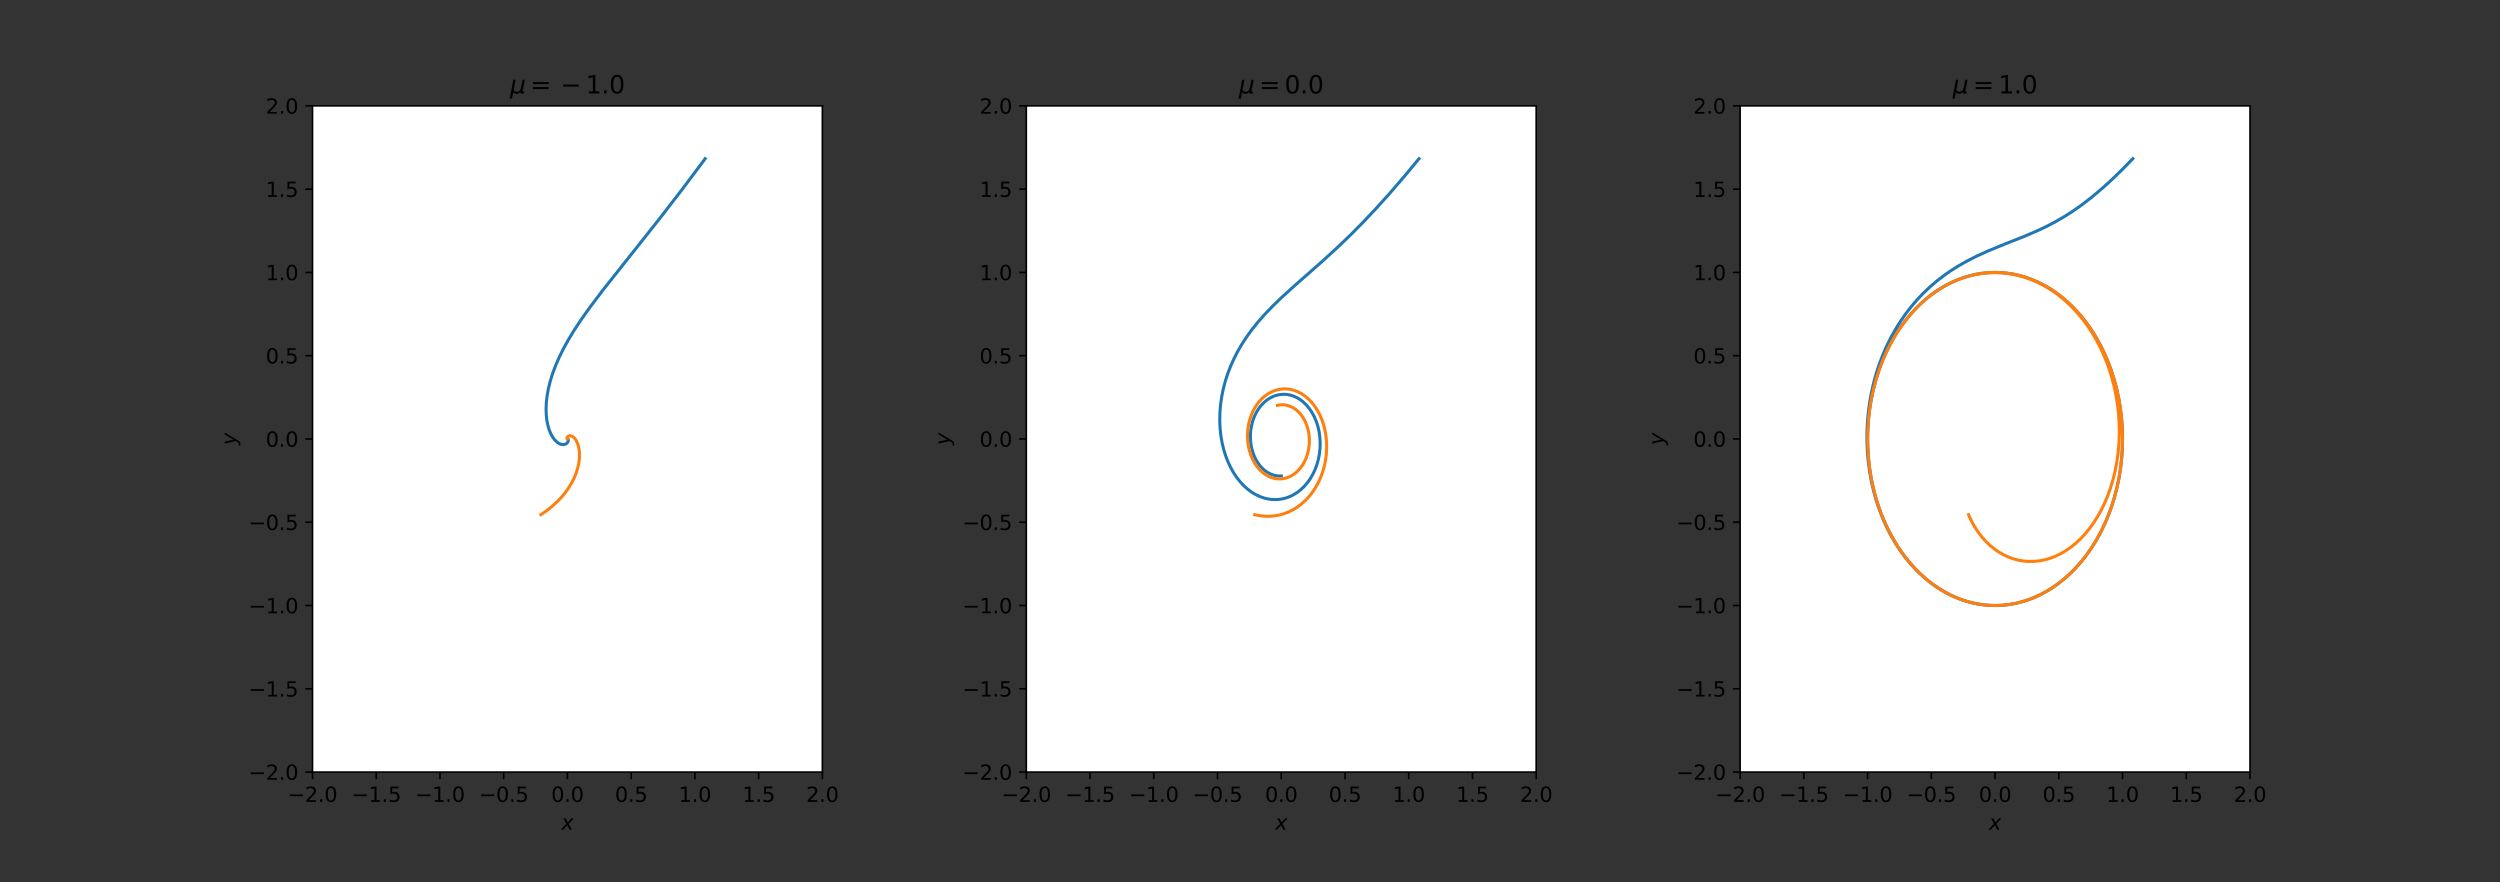 <?xml version="1.0" encoding="utf-8" standalone="no"?>
<!DOCTYPE svg PUBLIC "-//W3C//DTD SVG 1.1//EN"
  "http://www.w3.org/Graphics/SVG/1.1/DTD/svg11.dtd">
<svg height="432pt" version="1.1" viewBox="0 0 1224 432" width="1224pt" xmlns="http://www.w3.org/2000/svg" xmlns:xlink="http://www.w3.org/1999/xlink">
 <rect x="0" y="0" width="1224" height="432" fill="#333333" stroke="none"/>
 <defs>
  <style type="text/css">*{stroke-linecap:butt;stroke-linejoin:round;}</style>
 </defs>
 <g id="figure_1">
  <g id="patch_1">
   <path d="M 0 432 
L 1224 432 
L 1224 0 
L 0 0 
z
" style="fill:none;"/>
  </g>
  <g id="axes_1">
   <g id="patch_2">
    <path d="M 153 378 
L 402.632 378 
L 402.632 51.84 
L 153 51.84 
z
" style="fill:#ffffff;"/>
   </g>
   <g id="matplotlib.axis_1">
    <g id="xtick_1">
     <g id="line2d_1">
      <defs>
       <path d="M 0 0 
L 0 3.5 
" id="mab3d653581" style="stroke:#000000;stroke-width:0.8;"/>
      </defs>
      <g>
       <use style="stroke:#000000;stroke-width:0.8;" x="153" xlink:href="#mab3d653581" y="378"/>
      </g>
     </g>
     <g id="text_1">
      <!-- −2.0 -->
      <g transform="translate(140.859 392.598)scale(0.1 -0.1)">
       <defs>
        <path d="M 678 2272 
L 4684 2272 
L 4684 1741 
L 678 1741 
L 678 2272 
z
" id="DejaVuSans-2212" transform="scale(0.016)"/>
        <path d="M 1228 531 
L 3431 531 
L 3431 0 
L 469 0 
L 469 531 
Q 828 903 1448 1529 
Q 2069 2156 2228 2338 
Q 2531 2678 2651 2914 
Q 2772 3150 2772 3378 
Q 2772 3750 2511 3984 
Q 2250 4219 1831 4219 
Q 1534 4219 1204 4116 
Q 875 4013 500 3803 
L 500 4441 
Q 881 4594 1212 4672 
Q 1544 4750 1819 4750 
Q 2544 4750 2975 4387 
Q 3406 4025 3406 3419 
Q 3406 3131 3298 2873 
Q 3191 2616 2906 2266 
Q 2828 2175 2409 1742 
Q 1991 1309 1228 531 
z
" id="DejaVuSans-32" transform="scale(0.016)"/>
        <path d="M 684 794 
L 1344 794 
L 1344 0 
L 684 0 
L 684 794 
z
" id="DejaVuSans-2e" transform="scale(0.016)"/>
        <path d="M 2034 4250 
Q 1547 4250 1301 3770 
Q 1056 3291 1056 2328 
Q 1056 1369 1301 889 
Q 1547 409 2034 409 
Q 2525 409 2770 889 
Q 3016 1369 3016 2328 
Q 3016 3291 2770 3770 
Q 2525 4250 2034 4250 
z
M 2034 4750 
Q 2819 4750 3233 4129 
Q 3647 3509 3647 2328 
Q 3647 1150 3233 529 
Q 2819 -91 2034 -91 
Q 1250 -91 836 529 
Q 422 1150 422 2328 
Q 422 3509 836 4129 
Q 1250 4750 2034 4750 
z
" id="DejaVuSans-30" transform="scale(0.016)"/>
       </defs>
       <use xlink:href="#DejaVuSans-2212"/>
       <use x="83.789" xlink:href="#DejaVuSans-32"/>
       <use x="147.412" xlink:href="#DejaVuSans-2e"/>
       <use x="179.199" xlink:href="#DejaVuSans-30"/>
      </g>
     </g>
    </g>
    <g id="xtick_2">
     <g id="line2d_2">
      <g>
       <use style="stroke:#000000;stroke-width:0.8;" x="184.204" xlink:href="#mab3d653581" y="378"/>
      </g>
     </g>
     <g id="text_2">
      <!-- −1.5 -->
      <g transform="translate(172.063 392.598)scale(0.1 -0.1)">
       <defs>
        <path d="M 794 531 
L 1825 531 
L 1825 4091 
L 703 3866 
L 703 4441 
L 1819 4666 
L 2450 4666 
L 2450 531 
L 3481 531 
L 3481 0 
L 794 0 
L 794 531 
z
" id="DejaVuSans-31" transform="scale(0.016)"/>
        <path d="M 691 4666 
L 3169 4666 
L 3169 4134 
L 1269 4134 
L 1269 2991 
Q 1406 3038 1543 3061 
Q 1681 3084 1819 3084 
Q 2600 3084 3056 2656 
Q 3513 2228 3513 1497 
Q 3513 744 3044 326 
Q 2575 -91 1722 -91 
Q 1428 -91 1123 -41 
Q 819 9 494 109 
L 494 744 
Q 775 591 1075 516 
Q 1375 441 1709 441 
Q 2250 441 2565 725 
Q 2881 1009 2881 1497 
Q 2881 1984 2565 2268 
Q 2250 2553 1709 2553 
Q 1456 2553 1204 2497 
Q 953 2441 691 2322 
L 691 4666 
z
" id="DejaVuSans-35" transform="scale(0.016)"/>
       </defs>
       <use xlink:href="#DejaVuSans-2212"/>
       <use x="83.789" xlink:href="#DejaVuSans-31"/>
       <use x="147.412" xlink:href="#DejaVuSans-2e"/>
       <use x="179.199" xlink:href="#DejaVuSans-35"/>
      </g>
     </g>
    </g>
    <g id="xtick_3">
     <g id="line2d_3">
      <g>
       <use style="stroke:#000000;stroke-width:0.8;" x="215.408" xlink:href="#mab3d653581" y="378"/>
      </g>
     </g>
     <g id="text_3">
      <!-- −1.0 -->
      <g transform="translate(203.266 392.598)scale(0.1 -0.1)">
       <use xlink:href="#DejaVuSans-2212"/>
       <use x="83.789" xlink:href="#DejaVuSans-31"/>
       <use x="147.412" xlink:href="#DejaVuSans-2e"/>
       <use x="179.199" xlink:href="#DejaVuSans-30"/>
      </g>
     </g>
    </g>
    <g id="xtick_4">
     <g id="line2d_4">
      <g>
       <use style="stroke:#000000;stroke-width:0.8;" x="246.612" xlink:href="#mab3d653581" y="378"/>
      </g>
     </g>
     <g id="text_4">
      <!-- −0.5 -->
      <g transform="translate(234.47 392.598)scale(0.1 -0.1)">
       <use xlink:href="#DejaVuSans-2212"/>
       <use x="83.789" xlink:href="#DejaVuSans-30"/>
       <use x="147.412" xlink:href="#DejaVuSans-2e"/>
       <use x="179.199" xlink:href="#DejaVuSans-35"/>
      </g>
     </g>
    </g>
    <g id="xtick_5">
     <g id="line2d_5">
      <g>
       <use style="stroke:#000000;stroke-width:0.8;" x="277.816" xlink:href="#mab3d653581" y="378"/>
      </g>
     </g>
     <g id="text_5">
      <!-- 0.0 -->
      <g transform="translate(269.864 392.598)scale(0.1 -0.1)">
       <use xlink:href="#DejaVuSans-30"/>
       <use x="63.623" xlink:href="#DejaVuSans-2e"/>
       <use x="95.41" xlink:href="#DejaVuSans-30"/>
      </g>
     </g>
    </g>
    <g id="xtick_6">
     <g id="line2d_6">
      <g>
       <use style="stroke:#000000;stroke-width:0.8;" x="309.02" xlink:href="#mab3d653581" y="378"/>
      </g>
     </g>
     <g id="text_6">
      <!-- 0.5 -->
      <g transform="translate(301.068 392.598)scale(0.1 -0.1)">
       <use xlink:href="#DejaVuSans-30"/>
       <use x="63.623" xlink:href="#DejaVuSans-2e"/>
       <use x="95.41" xlink:href="#DejaVuSans-35"/>
      </g>
     </g>
    </g>
    <g id="xtick_7">
     <g id="line2d_7">
      <g>
       <use style="stroke:#000000;stroke-width:0.8;" x="340.224" xlink:href="#mab3d653581" y="378"/>
      </g>
     </g>
     <g id="text_7">
      <!-- 1.0 -->
      <g transform="translate(332.272 392.598)scale(0.1 -0.1)">
       <use xlink:href="#DejaVuSans-31"/>
       <use x="63.623" xlink:href="#DejaVuSans-2e"/>
       <use x="95.41" xlink:href="#DejaVuSans-30"/>
      </g>
     </g>
    </g>
    <g id="xtick_8">
     <g id="line2d_8">
      <g>
       <use style="stroke:#000000;stroke-width:0.8;" x="371.428" xlink:href="#mab3d653581" y="378"/>
      </g>
     </g>
     <g id="text_8">
      <!-- 1.5 -->
      <g transform="translate(363.476 392.598)scale(0.1 -0.1)">
       <use xlink:href="#DejaVuSans-31"/>
       <use x="63.623" xlink:href="#DejaVuSans-2e"/>
       <use x="95.41" xlink:href="#DejaVuSans-35"/>
      </g>
     </g>
    </g>
    <g id="xtick_9">
     <g id="line2d_9">
      <g>
       <use style="stroke:#000000;stroke-width:0.8;" x="402.632" xlink:href="#mab3d653581" y="378"/>
      </g>
     </g>
     <g id="text_9">
      <!-- 2.0 -->
      <g transform="translate(394.68 392.598)scale(0.1 -0.1)">
       <use xlink:href="#DejaVuSans-32"/>
       <use x="63.623" xlink:href="#DejaVuSans-2e"/>
       <use x="95.41" xlink:href="#DejaVuSans-30"/>
      </g>
     </g>
    </g>
    <g id="text_10">
     <!-- $x$ -->
     <g transform="translate(274.816 406.277)scale(0.1 -0.1)">
      <defs>
       <path d="M 3841 3500 
L 2234 1784 
L 3219 0 
L 2559 0 
L 1819 1388 
L 531 0 
L -166 0 
L 1556 1844 
L 641 3500 
L 1300 3500 
L 1972 2234 
L 3144 3500 
L 3841 3500 
z
" id="DejaVuSans-Oblique-78" transform="scale(0.016)"/>
      </defs>
      <use transform="translate(0 0.312)" xlink:href="#DejaVuSans-Oblique-78"/>
     </g>
    </g>
   </g>
   <g id="matplotlib.axis_2">
    <g id="ytick_1">
     <g id="line2d_10">
      <defs>
       <path d="M 0 0 
L -3.5 0 
" id="m3834e01d21" style="stroke:#000000;stroke-width:0.8;"/>
      </defs>
      <g>
       <use style="stroke:#000000;stroke-width:0.8;" x="153" xlink:href="#m3834e01d21" y="378"/>
      </g>
     </g>
     <g id="text_11">
      <!-- −2.0 -->
      <g transform="translate(121.717 381.799)scale(0.1 -0.1)">
       <use xlink:href="#DejaVuSans-2212"/>
       <use x="83.789" xlink:href="#DejaVuSans-32"/>
       <use x="147.412" xlink:href="#DejaVuSans-2e"/>
       <use x="179.199" xlink:href="#DejaVuSans-30"/>
      </g>
     </g>
    </g>
    <g id="ytick_2">
     <g id="line2d_11">
      <g>
       <use style="stroke:#000000;stroke-width:0.8;" x="153" xlink:href="#m3834e01d21" y="337.23"/>
      </g>
     </g>
     <g id="text_12">
      <!-- −1.5 -->
      <g transform="translate(121.717 341.029)scale(0.1 -0.1)">
       <use xlink:href="#DejaVuSans-2212"/>
       <use x="83.789" xlink:href="#DejaVuSans-31"/>
       <use x="147.412" xlink:href="#DejaVuSans-2e"/>
       <use x="179.199" xlink:href="#DejaVuSans-35"/>
      </g>
     </g>
    </g>
    <g id="ytick_3">
     <g id="line2d_12">
      <g>
       <use style="stroke:#000000;stroke-width:0.8;" x="153" xlink:href="#m3834e01d21" y="296.46"/>
      </g>
     </g>
     <g id="text_13">
      <!-- −1.0 -->
      <g transform="translate(121.717 300.259)scale(0.1 -0.1)">
       <use xlink:href="#DejaVuSans-2212"/>
       <use x="83.789" xlink:href="#DejaVuSans-31"/>
       <use x="147.412" xlink:href="#DejaVuSans-2e"/>
       <use x="179.199" xlink:href="#DejaVuSans-30"/>
      </g>
     </g>
    </g>
    <g id="ytick_4">
     <g id="line2d_13">
      <g>
       <use style="stroke:#000000;stroke-width:0.8;" x="153" xlink:href="#m3834e01d21" y="255.69"/>
      </g>
     </g>
     <g id="text_14">
      <!-- −0.5 -->
      <g transform="translate(121.717 259.489)scale(0.1 -0.1)">
       <use xlink:href="#DejaVuSans-2212"/>
       <use x="83.789" xlink:href="#DejaVuSans-30"/>
       <use x="147.412" xlink:href="#DejaVuSans-2e"/>
       <use x="179.199" xlink:href="#DejaVuSans-35"/>
      </g>
     </g>
    </g>
    <g id="ytick_5">
     <g id="line2d_14">
      <g>
       <use style="stroke:#000000;stroke-width:0.8;" x="153" xlink:href="#m3834e01d21" y="214.92"/>
      </g>
     </g>
     <g id="text_15">
      <!-- 0.0 -->
      <g transform="translate(130.097 218.719)scale(0.1 -0.1)">
       <use xlink:href="#DejaVuSans-30"/>
       <use x="63.623" xlink:href="#DejaVuSans-2e"/>
       <use x="95.41" xlink:href="#DejaVuSans-30"/>
      </g>
     </g>
    </g>
    <g id="ytick_6">
     <g id="line2d_15">
      <g>
       <use style="stroke:#000000;stroke-width:0.8;" x="153" xlink:href="#m3834e01d21" y="174.15"/>
      </g>
     </g>
     <g id="text_16">
      <!-- 0.5 -->
      <g transform="translate(130.097 177.949)scale(0.1 -0.1)">
       <use xlink:href="#DejaVuSans-30"/>
       <use x="63.623" xlink:href="#DejaVuSans-2e"/>
       <use x="95.41" xlink:href="#DejaVuSans-35"/>
      </g>
     </g>
    </g>
    <g id="ytick_7">
     <g id="line2d_16">
      <g>
       <use style="stroke:#000000;stroke-width:0.8;" x="153" xlink:href="#m3834e01d21" y="133.38"/>
      </g>
     </g>
     <g id="text_17">
      <!-- 1.0 -->
      <g transform="translate(130.097 137.179)scale(0.1 -0.1)">
       <use xlink:href="#DejaVuSans-31"/>
       <use x="63.623" xlink:href="#DejaVuSans-2e"/>
       <use x="95.41" xlink:href="#DejaVuSans-30"/>
      </g>
     </g>
    </g>
    <g id="ytick_8">
     <g id="line2d_17">
      <g>
       <use style="stroke:#000000;stroke-width:0.8;" x="153" xlink:href="#m3834e01d21" y="92.61"/>
      </g>
     </g>
     <g id="text_18">
      <!-- 1.5 -->
      <g transform="translate(130.097 96.409)scale(0.1 -0.1)">
       <use xlink:href="#DejaVuSans-31"/>
       <use x="63.623" xlink:href="#DejaVuSans-2e"/>
       <use x="95.41" xlink:href="#DejaVuSans-35"/>
      </g>
     </g>
    </g>
    <g id="ytick_9">
     <g id="line2d_18">
      <g>
       <use style="stroke:#000000;stroke-width:0.8;" x="153" xlink:href="#m3834e01d21" y="51.84"/>
      </g>
     </g>
     <g id="text_19">
      <!-- 2.0 -->
      <g transform="translate(130.097 55.639)scale(0.1 -0.1)">
       <use xlink:href="#DejaVuSans-32"/>
       <use x="63.623" xlink:href="#DejaVuSans-2e"/>
       <use x="95.41" xlink:href="#DejaVuSans-30"/>
      </g>
     </g>
    </g>
    <g id="text_20">
     <!-- $y$ -->
     <g transform="translate(115.617 217.92)rotate(-90)scale(0.1 -0.1)">
      <defs>
       <path d="M 1588 -325 
Q 1188 -997 936 -1164 
Q 684 -1331 294 -1331 
L -159 -1331 
L -63 -850 
L 269 -850 
Q 509 -850 678 -719 
Q 847 -588 1056 -206 
L 1234 128 
L 459 3500 
L 1069 3500 
L 1650 819 
L 3256 3500 
L 3859 3500 
L 1588 -325 
z
" id="DejaVuSans-Oblique-79" transform="scale(0.016)"/>
      </defs>
      <use transform="translate(0 0.312)" xlink:href="#DejaVuSans-Oblique-79"/>
     </g>
    </g>
   </g>
   <g id="line2d_19">
    <path clip-path="url(#p59bc78cb63)" d="M 345.254 77.693 
L 333.975 92.731 
L 323.099 106.824 
L 310.044 123.298 
L 295.096 142.139 
L 288.912 150.328 
L 284.625 156.366 
L 281.115 161.682 
L 278.216 166.461 
L 275.815 170.82 
L 273.83 174.834 
L 271.989 179.064 
L 270.538 182.962 
L 269.418 186.564 
L 268.495 190.291 
L 267.876 193.7 
L 267.486 197.137 
L 267.357 200.229 
L 267.459 203.252 
L 267.764 205.904 
L 268.27 208.402 
L 268.967 210.679 
L 269.763 212.55 
L 270.679 214.157 
L 271.677 215.47 
L 272.715 216.469 
L 273.748 217.157 
L 274.731 217.551 
L 275.67 217.685 
L 276.506 217.576 
L 277.219 217.253 
L 277.77 216.759 
L 278.132 216.135 
L 278.255 215.492 
L 278.142 214.986 
L 277.911 214.801 
L 277.797 214.894 
L 277.799 214.91 
L 277.813 214.925 
L 277.816 214.923 
" style="fill:none;stroke:#1f77b4;stroke-linecap:square;stroke-width:1.5;"/>
   </g>
   <g id="line2d_20">
    <path clip-path="url(#p59bc78cb63)" d="M 264.83 251.992 
L 267.751 249.94 
L 270.305 247.9 
L 272.832 245.59 
L 274.992 243.313 
L 276.83 241.081 
L 278.557 238.638 
L 279.966 236.28 
L 281.207 233.778 
L 282.231 231.186 
L 282.949 228.775 
L 283.44 226.364 
L 283.691 224.019 
L 283.703 221.804 
L 283.492 219.779 
L 283.087 217.996 
L 282.529 216.493 
L 281.828 215.235 
L 281.072 214.32 
L 280.284 213.706 
L 279.528 213.39 
L 278.837 213.339 
L 278.258 213.518 
L 277.824 213.883 
L 277.59 214.365 
L 277.598 214.816 
L 277.777 214.987 
L 277.826 214.928 
L 277.816 214.918 
" style="fill:none;stroke:#ff7f0e;stroke-linecap:square;stroke-width:1.5;"/>
   </g>
   <g id="patch_3">
    <path d="M 153 378 
L 153 51.84 
" style="fill:none;stroke:#000000;stroke-linecap:square;stroke-linejoin:miter;stroke-width:0.8;"/>
   </g>
   <g id="patch_4">
    <path d="M 402.632 378 
L 402.632 51.84 
" style="fill:none;stroke:#000000;stroke-linecap:square;stroke-linejoin:miter;stroke-width:0.8;"/>
   </g>
   <g id="patch_5">
    <path d="M 153 378 
L 402.632 378 
" style="fill:none;stroke:#000000;stroke-linecap:square;stroke-linejoin:miter;stroke-width:0.8;"/>
   </g>
   <g id="patch_6">
    <path d="M 153 51.84 
L 402.632 51.84 
" style="fill:none;stroke:#000000;stroke-linecap:square;stroke-linejoin:miter;stroke-width:0.8;"/>
   </g>
   <g id="text_21">
    <!-- $\mu = -1.0$ -->
    <g transform="translate(249.676 45.84)scale(0.12 -0.12)">
     <defs>
      <path d="M -84 -1331 
L 856 3500 
L 1434 3500 
L 1009 1322 
Q 997 1256 987 1175 
Q 978 1094 978 1013 
Q 978 722 1161 565 
Q 1344 409 1684 409 
Q 2147 409 2431 671 
Q 2716 934 2816 1459 
L 3213 3500 
L 3788 3500 
L 3266 809 
Q 3253 750 3248 706 
Q 3244 663 3244 628 
Q 3244 531 3283 486 
Q 3322 441 3406 441 
Q 3438 441 3492 456 
Q 3547 472 3647 513 
L 3559 50 
Q 3422 -19 3297 -55 
Q 3172 -91 3053 -91 
Q 2847 -91 2730 40 
Q 2613 172 2613 403 
Q 2438 153 2195 31 
Q 1953 -91 1625 -91 
Q 1334 -91 1117 43 
Q 900 178 831 397 
L 494 -1331 
L -84 -1331 
z
" id="DejaVuSans-Oblique-3bc" transform="scale(0.016)"/>
      <path d="M 678 2906 
L 4684 2906 
L 4684 2381 
L 678 2381 
L 678 2906 
z
M 678 1631 
L 4684 1631 
L 4684 1100 
L 678 1100 
L 678 1631 
z
" id="DejaVuSans-3d" transform="scale(0.016)"/>
     </defs>
     <use transform="translate(0 0.781)" xlink:href="#DejaVuSans-Oblique-3bc"/>
     <use transform="translate(83.105 0.781)" xlink:href="#DejaVuSans-3d"/>
     <use transform="translate(205.859 0.781)" xlink:href="#DejaVuSans-2212"/>
     <use transform="translate(309.131 0.781)" xlink:href="#DejaVuSans-31"/>
     <use transform="translate(372.754 0.781)" xlink:href="#DejaVuSans-2e"/>
     <use transform="translate(404.541 0.781)" xlink:href="#DejaVuSans-30"/>
    </g>
   </g>
  </g>
  <g id="axes_2">
   <g id="patch_7">
    <path d="M 502.484 378 
L 752.116 378 
L 752.116 51.84 
L 502.484 51.84 
z
" style="fill:#ffffff;"/>
   </g>
   <g id="matplotlib.axis_3">
    <g id="xtick_10">
     <g id="line2d_21">
      <g>
       <use style="stroke:#000000;stroke-width:0.8;" x="502.484" xlink:href="#mab3d653581" y="378"/>
      </g>
     </g>
     <g id="text_22">
      <!-- −2.0 -->
      <g transform="translate(490.343 392.598)scale(0.1 -0.1)">
       <use xlink:href="#DejaVuSans-2212"/>
       <use x="83.789" xlink:href="#DejaVuSans-32"/>
       <use x="147.412" xlink:href="#DejaVuSans-2e"/>
       <use x="179.199" xlink:href="#DejaVuSans-30"/>
      </g>
     </g>
    </g>
    <g id="xtick_11">
     <g id="line2d_22">
      <g>
       <use style="stroke:#000000;stroke-width:0.8;" x="533.688" xlink:href="#mab3d653581" y="378"/>
      </g>
     </g>
     <g id="text_23">
      <!-- −1.5 -->
      <g transform="translate(521.547 392.598)scale(0.1 -0.1)">
       <use xlink:href="#DejaVuSans-2212"/>
       <use x="83.789" xlink:href="#DejaVuSans-31"/>
       <use x="147.412" xlink:href="#DejaVuSans-2e"/>
       <use x="179.199" xlink:href="#DejaVuSans-35"/>
      </g>
     </g>
    </g>
    <g id="xtick_12">
     <g id="line2d_23">
      <g>
       <use style="stroke:#000000;stroke-width:0.8;" x="564.892" xlink:href="#mab3d653581" y="378"/>
      </g>
     </g>
     <g id="text_24">
      <!-- −1.0 -->
      <g transform="translate(552.751 392.598)scale(0.1 -0.1)">
       <use xlink:href="#DejaVuSans-2212"/>
       <use x="83.789" xlink:href="#DejaVuSans-31"/>
       <use x="147.412" xlink:href="#DejaVuSans-2e"/>
       <use x="179.199" xlink:href="#DejaVuSans-30"/>
      </g>
     </g>
    </g>
    <g id="xtick_13">
     <g id="line2d_24">
      <g>
       <use style="stroke:#000000;stroke-width:0.8;" x="596.096" xlink:href="#mab3d653581" y="378"/>
      </g>
     </g>
     <g id="text_25">
      <!-- −0.5 -->
      <g transform="translate(583.955 392.598)scale(0.1 -0.1)">
       <use xlink:href="#DejaVuSans-2212"/>
       <use x="83.789" xlink:href="#DejaVuSans-30"/>
       <use x="147.412" xlink:href="#DejaVuSans-2e"/>
       <use x="179.199" xlink:href="#DejaVuSans-35"/>
      </g>
     </g>
    </g>
    <g id="xtick_14">
     <g id="line2d_25">
      <g>
       <use style="stroke:#000000;stroke-width:0.8;" x="627.3" xlink:href="#mab3d653581" y="378"/>
      </g>
     </g>
     <g id="text_26">
      <!-- 0.0 -->
      <g transform="translate(619.348 392.598)scale(0.1 -0.1)">
       <use xlink:href="#DejaVuSans-30"/>
       <use x="63.623" xlink:href="#DejaVuSans-2e"/>
       <use x="95.41" xlink:href="#DejaVuSans-30"/>
      </g>
     </g>
    </g>
    <g id="xtick_15">
     <g id="line2d_26">
      <g>
       <use style="stroke:#000000;stroke-width:0.8;" x="658.504" xlink:href="#mab3d653581" y="378"/>
      </g>
     </g>
     <g id="text_27">
      <!-- 0.5 -->
      <g transform="translate(650.552 392.598)scale(0.1 -0.1)">
       <use xlink:href="#DejaVuSans-30"/>
       <use x="63.623" xlink:href="#DejaVuSans-2e"/>
       <use x="95.41" xlink:href="#DejaVuSans-35"/>
      </g>
     </g>
    </g>
    <g id="xtick_16">
     <g id="line2d_27">
      <g>
       <use style="stroke:#000000;stroke-width:0.8;" x="689.708" xlink:href="#mab3d653581" y="378"/>
      </g>
     </g>
     <g id="text_28">
      <!-- 1.0 -->
      <g transform="translate(681.756 392.598)scale(0.1 -0.1)">
       <use xlink:href="#DejaVuSans-31"/>
       <use x="63.623" xlink:href="#DejaVuSans-2e"/>
       <use x="95.41" xlink:href="#DejaVuSans-30"/>
      </g>
     </g>
    </g>
    <g id="xtick_17">
     <g id="line2d_28">
      <g>
       <use style="stroke:#000000;stroke-width:0.8;" x="720.912" xlink:href="#mab3d653581" y="378"/>
      </g>
     </g>
     <g id="text_29">
      <!-- 1.5 -->
      <g transform="translate(712.96 392.598)scale(0.1 -0.1)">
       <use xlink:href="#DejaVuSans-31"/>
       <use x="63.623" xlink:href="#DejaVuSans-2e"/>
       <use x="95.41" xlink:href="#DejaVuSans-35"/>
      </g>
     </g>
    </g>
    <g id="xtick_18">
     <g id="line2d_29">
      <g>
       <use style="stroke:#000000;stroke-width:0.8;" x="752.116" xlink:href="#mab3d653581" y="378"/>
      </g>
     </g>
     <g id="text_30">
      <!-- 2.0 -->
      <g transform="translate(744.164 392.598)scale(0.1 -0.1)">
       <use xlink:href="#DejaVuSans-32"/>
       <use x="63.623" xlink:href="#DejaVuSans-2e"/>
       <use x="95.41" xlink:href="#DejaVuSans-30"/>
      </g>
     </g>
    </g>
    <g id="text_31">
     <!-- $x$ -->
     <g transform="translate(624.3 406.277)scale(0.1 -0.1)">
      <use transform="translate(0 0.312)" xlink:href="#DejaVuSans-Oblique-78"/>
     </g>
    </g>
   </g>
   <g id="matplotlib.axis_4">
    <g id="ytick_10">
     <g id="line2d_30">
      <g>
       <use style="stroke:#000000;stroke-width:0.8;" x="502.484" xlink:href="#m3834e01d21" y="378"/>
      </g>
     </g>
     <g id="text_32">
      <!-- −2.0 -->
      <g transform="translate(471.201 381.799)scale(0.1 -0.1)">
       <use xlink:href="#DejaVuSans-2212"/>
       <use x="83.789" xlink:href="#DejaVuSans-32"/>
       <use x="147.412" xlink:href="#DejaVuSans-2e"/>
       <use x="179.199" xlink:href="#DejaVuSans-30"/>
      </g>
     </g>
    </g>
    <g id="ytick_11">
     <g id="line2d_31">
      <g>
       <use style="stroke:#000000;stroke-width:0.8;" x="502.484" xlink:href="#m3834e01d21" y="337.23"/>
      </g>
     </g>
     <g id="text_33">
      <!-- −1.5 -->
      <g transform="translate(471.201 341.029)scale(0.1 -0.1)">
       <use xlink:href="#DejaVuSans-2212"/>
       <use x="83.789" xlink:href="#DejaVuSans-31"/>
       <use x="147.412" xlink:href="#DejaVuSans-2e"/>
       <use x="179.199" xlink:href="#DejaVuSans-35"/>
      </g>
     </g>
    </g>
    <g id="ytick_12">
     <g id="line2d_32">
      <g>
       <use style="stroke:#000000;stroke-width:0.8;" x="502.484" xlink:href="#m3834e01d21" y="296.46"/>
      </g>
     </g>
     <g id="text_34">
      <!-- −1.0 -->
      <g transform="translate(471.201 300.259)scale(0.1 -0.1)">
       <use xlink:href="#DejaVuSans-2212"/>
       <use x="83.789" xlink:href="#DejaVuSans-31"/>
       <use x="147.412" xlink:href="#DejaVuSans-2e"/>
       <use x="179.199" xlink:href="#DejaVuSans-30"/>
      </g>
     </g>
    </g>
    <g id="ytick_13">
     <g id="line2d_33">
      <g>
       <use style="stroke:#000000;stroke-width:0.8;" x="502.484" xlink:href="#m3834e01d21" y="255.69"/>
      </g>
     </g>
     <g id="text_35">
      <!-- −0.5 -->
      <g transform="translate(471.201 259.489)scale(0.1 -0.1)">
       <use xlink:href="#DejaVuSans-2212"/>
       <use x="83.789" xlink:href="#DejaVuSans-30"/>
       <use x="147.412" xlink:href="#DejaVuSans-2e"/>
       <use x="179.199" xlink:href="#DejaVuSans-35"/>
      </g>
     </g>
    </g>
    <g id="ytick_14">
     <g id="line2d_34">
      <g>
       <use style="stroke:#000000;stroke-width:0.8;" x="502.484" xlink:href="#m3834e01d21" y="214.92"/>
      </g>
     </g>
     <g id="text_36">
      <!-- 0.0 -->
      <g transform="translate(479.581 218.719)scale(0.1 -0.1)">
       <use xlink:href="#DejaVuSans-30"/>
       <use x="63.623" xlink:href="#DejaVuSans-2e"/>
       <use x="95.41" xlink:href="#DejaVuSans-30"/>
      </g>
     </g>
    </g>
    <g id="ytick_15">
     <g id="line2d_35">
      <g>
       <use style="stroke:#000000;stroke-width:0.8;" x="502.484" xlink:href="#m3834e01d21" y="174.15"/>
      </g>
     </g>
     <g id="text_37">
      <!-- 0.5 -->
      <g transform="translate(479.581 177.949)scale(0.1 -0.1)">
       <use xlink:href="#DejaVuSans-30"/>
       <use x="63.623" xlink:href="#DejaVuSans-2e"/>
       <use x="95.41" xlink:href="#DejaVuSans-35"/>
      </g>
     </g>
    </g>
    <g id="ytick_16">
     <g id="line2d_36">
      <g>
       <use style="stroke:#000000;stroke-width:0.8;" x="502.484" xlink:href="#m3834e01d21" y="133.38"/>
      </g>
     </g>
     <g id="text_38">
      <!-- 1.0 -->
      <g transform="translate(479.581 137.179)scale(0.1 -0.1)">
       <use xlink:href="#DejaVuSans-31"/>
       <use x="63.623" xlink:href="#DejaVuSans-2e"/>
       <use x="95.41" xlink:href="#DejaVuSans-30"/>
      </g>
     </g>
    </g>
    <g id="ytick_17">
     <g id="line2d_37">
      <g>
       <use style="stroke:#000000;stroke-width:0.8;" x="502.484" xlink:href="#m3834e01d21" y="92.61"/>
      </g>
     </g>
     <g id="text_39">
      <!-- 1.5 -->
      <g transform="translate(479.581 96.409)scale(0.1 -0.1)">
       <use xlink:href="#DejaVuSans-31"/>
       <use x="63.623" xlink:href="#DejaVuSans-2e"/>
       <use x="95.41" xlink:href="#DejaVuSans-35"/>
      </g>
     </g>
    </g>
    <g id="ytick_18">
     <g id="line2d_38">
      <g>
       <use style="stroke:#000000;stroke-width:0.8;" x="502.484" xlink:href="#m3834e01d21" y="51.84"/>
      </g>
     </g>
     <g id="text_40">
      <!-- 2.0 -->
      <g transform="translate(479.581 55.639)scale(0.1 -0.1)">
       <use xlink:href="#DejaVuSans-32"/>
       <use x="63.623" xlink:href="#DejaVuSans-2e"/>
       <use x="95.41" xlink:href="#DejaVuSans-30"/>
      </g>
     </g>
    </g>
    <g id="text_41">
     <!-- $y$ -->
     <g transform="translate(465.101 217.92)rotate(-90)scale(0.1 -0.1)">
      <use transform="translate(0 0.312)" xlink:href="#DejaVuSans-Oblique-79"/>
     </g>
    </g>
   </g>
   <g id="line2d_39">
    <path clip-path="url(#pe2137f0dcd)" d="M 694.738 77.693 
L 687.952 85.897 
L 679.788 95.365 
L 673.238 102.608 
L 666.143 110.071 
L 660.31 115.903 
L 654.215 121.717 
L 647.181 128.124 
L 633.679 139.998 
L 627.342 145.759 
L 622.863 150.103 
L 618.891 154.269 
L 615.726 157.891 
L 612.867 161.475 
L 610.289 165.045 
L 607.975 168.613 
L 605.908 172.186 
L 604.081 175.766 
L 602.482 179.351 
L 601.106 182.935 
L 599.946 186.513 
L 598.894 190.519 
L 598.1 194.492 
L 597.557 198.417 
L 597.259 202.278 
L 597.196 206.059 
L 597.36 209.742 
L 597.741 213.313 
L 598.331 216.754 
L 599.117 220.049 
L 600.088 223.185 
L 601.233 226.147 
L 602.538 228.921 
L 603.99 231.495 
L 605.575 233.86 
L 607.279 236.005 
L 609.087 237.921 
L 610.983 239.604 
L 612.952 241.047 
L 614.979 242.246 
L 617.047 243.2 
L 619.141 243.908 
L 621.246 244.371 
L 623.346 244.591 
L 625.426 244.573 
L 627.471 244.323 
L 629.468 243.848 
L 631.403 243.155 
L 633.262 242.255 
L 635.034 241.159 
L 636.708 239.879 
L 638.439 238.257 
L 640.022 236.444 
L 641.447 234.461 
L 642.702 232.329 
L 643.781 230.073 
L 644.676 227.714 
L 645.444 225.032 
L 645.979 222.288 
L 646.283 219.515 
L 646.354 216.745 
L 646.199 214.011 
L 645.822 211.341 
L 645.233 208.767 
L 644.442 206.315 
L 643.462 204.012 
L 642.308 201.881 
L 640.997 199.944 
L 639.546 198.22 
L 637.975 196.724 
L 636.459 195.575 
L 634.876 194.635 
L 633.243 193.908 
L 631.576 193.4 
L 629.891 193.111 
L 628.205 193.042 
L 626.534 193.189 
L 624.895 193.549 
L 623.302 194.115 
L 621.77 194.879 
L 620.173 195.935 
L 618.684 197.203 
L 617.32 198.664 
L 616.095 200.298 
L 615.021 202.084 
L 614.034 204.179 
L 613.25 206.395 
L 612.678 208.699 
L 612.322 211.059 
L 612.184 213.44 
L 612.263 215.809 
L 612.555 218.132 
L 613.053 220.378 
L 613.748 222.516 
L 614.626 224.517 
L 615.673 226.355 
L 616.872 228.006 
L 618.204 229.45 
L 619.649 230.668 
L 621.055 231.575 
L 622.519 232.271 
L 624.024 232.752 
L 625.552 233.014 
L 627.084 233.056 
L 627.361 233.04 
L 627.361 233.04 
" style="fill:none;stroke:#1f77b4;stroke-linecap:square;stroke-width:1.5;"/>
   </g>
   <g id="line2d_40">
    <path clip-path="url(#pe2137f0dcd)" d="M 614.315 251.992 
L 616.831 252.485 
L 619.314 252.738 
L 621.755 252.757 
L 624.142 252.549 
L 626.468 252.122 
L 628.723 251.485 
L 630.897 250.648 
L 632.983 249.62 
L 634.972 248.412 
L 637.084 246.852 
L 639.054 245.094 
L 640.873 243.157 
L 642.533 241.058 
L 644.027 238.817 
L 645.349 236.452 
L 646.494 233.984 
L 647.555 231.145 
L 648.39 228.231 
L 648.998 225.268 
L 649.38 222.286 
L 649.538 219.311 
L 649.476 216.37 
L 649.201 213.488 
L 648.719 210.69 
L 648.04 208.001 
L 647.175 205.441 
L 646.137 203.031 
L 644.937 200.792 
L 643.591 198.738 
L 642.115 196.887 
L 640.525 195.251 
L 638.837 193.84 
L 637.071 192.664 
L 635.243 191.729 
L 633.373 191.04 
L 631.478 190.598 
L 629.578 190.402 
L 627.69 190.451 
L 625.831 190.739 
L 624.02 191.26 
L 622.272 192.005 
L 620.603 192.962 
L 619.028 194.119 
L 617.56 195.462 
L 616.212 196.975 
L 614.88 198.815 
L 613.719 200.816 
L 612.739 202.95 
L 611.949 205.192 
L 611.355 207.513 
L 610.961 209.886 
L 610.76 212.498 
L 610.797 215.101 
L 611.068 217.658 
L 611.565 220.135 
L 612.278 222.497 
L 613.192 224.714 
L 614.293 226.758 
L 615.45 228.456 
L 616.732 229.969 
L 618.124 231.281 
L 619.606 232.38 
L 621.161 233.255 
L 622.768 233.9 
L 624.409 234.309 
L 626.064 234.48 
L 627.712 234.416 
L 629.335 234.118 
L 630.913 233.595 
L 632.429 232.854 
L 633.865 231.907 
L 635.205 230.768 
L 636.541 229.325 
L 637.728 227.695 
L 638.752 225.903 
L 639.6 223.976 
L 640.261 221.944 
L 640.761 219.659 
L 641.029 217.323 
L 641.063 214.977 
L 640.867 212.66 
L 640.447 210.409 
L 639.811 208.261 
L 638.974 206.251 
L 637.952 204.41 
L 636.86 202.885 
L 635.643 201.549 
L 634.321 200.418 
L 632.912 199.506 
L 631.437 198.823 
L 629.919 198.378 
L 628.379 198.173 
L 626.839 198.21 
L 625.446 198.453 
L 625.446 198.453 
" style="fill:none;stroke:#ff7f0e;stroke-linecap:square;stroke-width:1.5;"/>
   </g>
   <g id="patch_8">
    <path d="M 502.484 378 
L 502.484 51.84 
" style="fill:none;stroke:#000000;stroke-linecap:square;stroke-linejoin:miter;stroke-width:0.8;"/>
   </g>
   <g id="patch_9">
    <path d="M 752.116 378 
L 752.116 51.84 
" style="fill:none;stroke:#000000;stroke-linecap:square;stroke-linejoin:miter;stroke-width:0.8;"/>
   </g>
   <g id="patch_10">
    <path d="M 502.484 378 
L 752.116 378 
" style="fill:none;stroke:#000000;stroke-linecap:square;stroke-linejoin:miter;stroke-width:0.8;"/>
   </g>
   <g id="patch_11">
    <path d="M 502.484 51.84 
L 752.116 51.84 
" style="fill:none;stroke:#000000;stroke-linecap:square;stroke-linejoin:miter;stroke-width:0.8;"/>
   </g>
   <g id="text_42">
    <!-- $\mu = 0.0$ -->
    <g transform="translate(606.54 45.84)scale(0.12 -0.12)">
     <use transform="translate(0 0.781)" xlink:href="#DejaVuSans-Oblique-3bc"/>
     <use transform="translate(83.105 0.781)" xlink:href="#DejaVuSans-3d"/>
     <use transform="translate(186.377 0.781)" xlink:href="#DejaVuSans-30"/>
     <use transform="translate(250 0.781)" xlink:href="#DejaVuSans-2e"/>
     <use transform="translate(281.787 0.781)" xlink:href="#DejaVuSans-30"/>
    </g>
   </g>
  </g>
  <g id="axes_3">
   <g id="patch_12">
    <path d="M 851.968 378 
L 1101.6 378 
L 1101.6 51.84 
L 851.968 51.84 
z
" style="fill:#ffffff;"/>
   </g>
   <g id="matplotlib.axis_5">
    <g id="xtick_19">
     <g id="line2d_41">
      <g>
       <use style="stroke:#000000;stroke-width:0.8;" x="851.968" xlink:href="#mab3d653581" y="378"/>
      </g>
     </g>
     <g id="text_43">
      <!-- −2.0 -->
      <g transform="translate(839.827 392.598)scale(0.1 -0.1)">
       <use xlink:href="#DejaVuSans-2212"/>
       <use x="83.789" xlink:href="#DejaVuSans-32"/>
       <use x="147.412" xlink:href="#DejaVuSans-2e"/>
       <use x="179.199" xlink:href="#DejaVuSans-30"/>
      </g>
     </g>
    </g>
    <g id="xtick_20">
     <g id="line2d_42">
      <g>
       <use style="stroke:#000000;stroke-width:0.8;" x="883.172" xlink:href="#mab3d653581" y="378"/>
      </g>
     </g>
     <g id="text_44">
      <!-- −1.5 -->
      <g transform="translate(871.031 392.598)scale(0.1 -0.1)">
       <use xlink:href="#DejaVuSans-2212"/>
       <use x="83.789" xlink:href="#DejaVuSans-31"/>
       <use x="147.412" xlink:href="#DejaVuSans-2e"/>
       <use x="179.199" xlink:href="#DejaVuSans-35"/>
      </g>
     </g>
    </g>
    <g id="xtick_21">
     <g id="line2d_43">
      <g>
       <use style="stroke:#000000;stroke-width:0.8;" x="914.376" xlink:href="#mab3d653581" y="378"/>
      </g>
     </g>
     <g id="text_45">
      <!-- −1.0 -->
      <g transform="translate(902.235 392.598)scale(0.1 -0.1)">
       <use xlink:href="#DejaVuSans-2212"/>
       <use x="83.789" xlink:href="#DejaVuSans-31"/>
       <use x="147.412" xlink:href="#DejaVuSans-2e"/>
       <use x="179.199" xlink:href="#DejaVuSans-30"/>
      </g>
     </g>
    </g>
    <g id="xtick_22">
     <g id="line2d_44">
      <g>
       <use style="stroke:#000000;stroke-width:0.8;" x="945.58" xlink:href="#mab3d653581" y="378"/>
      </g>
     </g>
     <g id="text_46">
      <!-- −0.5 -->
      <g transform="translate(933.439 392.598)scale(0.1 -0.1)">
       <use xlink:href="#DejaVuSans-2212"/>
       <use x="83.789" xlink:href="#DejaVuSans-30"/>
       <use x="147.412" xlink:href="#DejaVuSans-2e"/>
       <use x="179.199" xlink:href="#DejaVuSans-35"/>
      </g>
     </g>
    </g>
    <g id="xtick_23">
     <g id="line2d_45">
      <g>
       <use style="stroke:#000000;stroke-width:0.8;" x="976.784" xlink:href="#mab3d653581" y="378"/>
      </g>
     </g>
     <g id="text_47">
      <!-- 0.0 -->
      <g transform="translate(968.833 392.598)scale(0.1 -0.1)">
       <use xlink:href="#DejaVuSans-30"/>
       <use x="63.623" xlink:href="#DejaVuSans-2e"/>
       <use x="95.41" xlink:href="#DejaVuSans-30"/>
      </g>
     </g>
    </g>
    <g id="xtick_24">
     <g id="line2d_46">
      <g>
       <use style="stroke:#000000;stroke-width:0.8;" x="1007.988" xlink:href="#mab3d653581" y="378"/>
      </g>
     </g>
     <g id="text_48">
      <!-- 0.5 -->
      <g transform="translate(1000.037 392.598)scale(0.1 -0.1)">
       <use xlink:href="#DejaVuSans-30"/>
       <use x="63.623" xlink:href="#DejaVuSans-2e"/>
       <use x="95.41" xlink:href="#DejaVuSans-35"/>
      </g>
     </g>
    </g>
    <g id="xtick_25">
     <g id="line2d_47">
      <g>
       <use style="stroke:#000000;stroke-width:0.8;" x="1039.192" xlink:href="#mab3d653581" y="378"/>
      </g>
     </g>
     <g id="text_49">
      <!-- 1.0 -->
      <g transform="translate(1031.241 392.598)scale(0.1 -0.1)">
       <use xlink:href="#DejaVuSans-31"/>
       <use x="63.623" xlink:href="#DejaVuSans-2e"/>
       <use x="95.41" xlink:href="#DejaVuSans-30"/>
      </g>
     </g>
    </g>
    <g id="xtick_26">
     <g id="line2d_48">
      <g>
       <use style="stroke:#000000;stroke-width:0.8;" x="1070.396" xlink:href="#mab3d653581" y="378"/>
      </g>
     </g>
     <g id="text_50">
      <!-- 1.5 -->
      <g transform="translate(1062.444 392.598)scale(0.1 -0.1)">
       <use xlink:href="#DejaVuSans-31"/>
       <use x="63.623" xlink:href="#DejaVuSans-2e"/>
       <use x="95.41" xlink:href="#DejaVuSans-35"/>
      </g>
     </g>
    </g>
    <g id="xtick_27">
     <g id="line2d_49">
      <g>
       <use style="stroke:#000000;stroke-width:0.8;" x="1101.6" xlink:href="#mab3d653581" y="378"/>
      </g>
     </g>
     <g id="text_51">
      <!-- 2.0 -->
      <g transform="translate(1093.648 392.598)scale(0.1 -0.1)">
       <use xlink:href="#DejaVuSans-32"/>
       <use x="63.623" xlink:href="#DejaVuSans-2e"/>
       <use x="95.41" xlink:href="#DejaVuSans-30"/>
      </g>
     </g>
    </g>
    <g id="text_52">
     <!-- $x$ -->
     <g transform="translate(973.784 406.277)scale(0.1 -0.1)">
      <use transform="translate(0 0.312)" xlink:href="#DejaVuSans-Oblique-78"/>
     </g>
    </g>
   </g>
   <g id="matplotlib.axis_6">
    <g id="ytick_19">
     <g id="line2d_50">
      <g>
       <use style="stroke:#000000;stroke-width:0.8;" x="851.968" xlink:href="#m3834e01d21" y="378"/>
      </g>
     </g>
     <g id="text_53">
      <!-- −2.0 -->
      <g transform="translate(820.686 381.799)scale(0.1 -0.1)">
       <use xlink:href="#DejaVuSans-2212"/>
       <use x="83.789" xlink:href="#DejaVuSans-32"/>
       <use x="147.412" xlink:href="#DejaVuSans-2e"/>
       <use x="179.199" xlink:href="#DejaVuSans-30"/>
      </g>
     </g>
    </g>
    <g id="ytick_20">
     <g id="line2d_51">
      <g>
       <use style="stroke:#000000;stroke-width:0.8;" x="851.968" xlink:href="#m3834e01d21" y="337.23"/>
      </g>
     </g>
     <g id="text_54">
      <!-- −1.5 -->
      <g transform="translate(820.686 341.029)scale(0.1 -0.1)">
       <use xlink:href="#DejaVuSans-2212"/>
       <use x="83.789" xlink:href="#DejaVuSans-31"/>
       <use x="147.412" xlink:href="#DejaVuSans-2e"/>
       <use x="179.199" xlink:href="#DejaVuSans-35"/>
      </g>
     </g>
    </g>
    <g id="ytick_21">
     <g id="line2d_52">
      <g>
       <use style="stroke:#000000;stroke-width:0.8;" x="851.968" xlink:href="#m3834e01d21" y="296.46"/>
      </g>
     </g>
     <g id="text_55">
      <!-- −1.0 -->
      <g transform="translate(820.686 300.259)scale(0.1 -0.1)">
       <use xlink:href="#DejaVuSans-2212"/>
       <use x="83.789" xlink:href="#DejaVuSans-31"/>
       <use x="147.412" xlink:href="#DejaVuSans-2e"/>
       <use x="179.199" xlink:href="#DejaVuSans-30"/>
      </g>
     </g>
    </g>
    <g id="ytick_22">
     <g id="line2d_53">
      <g>
       <use style="stroke:#000000;stroke-width:0.8;" x="851.968" xlink:href="#m3834e01d21" y="255.69"/>
      </g>
     </g>
     <g id="text_56">
      <!-- −0.5 -->
      <g transform="translate(820.686 259.489)scale(0.1 -0.1)">
       <use xlink:href="#DejaVuSans-2212"/>
       <use x="83.789" xlink:href="#DejaVuSans-30"/>
       <use x="147.412" xlink:href="#DejaVuSans-2e"/>
       <use x="179.199" xlink:href="#DejaVuSans-35"/>
      </g>
     </g>
    </g>
    <g id="ytick_23">
     <g id="line2d_54">
      <g>
       <use style="stroke:#000000;stroke-width:0.8;" x="851.968" xlink:href="#m3834e01d21" y="214.92"/>
      </g>
     </g>
     <g id="text_57">
      <!-- 0.0 -->
      <g transform="translate(829.065 218.719)scale(0.1 -0.1)">
       <use xlink:href="#DejaVuSans-30"/>
       <use x="63.623" xlink:href="#DejaVuSans-2e"/>
       <use x="95.41" xlink:href="#DejaVuSans-30"/>
      </g>
     </g>
    </g>
    <g id="ytick_24">
     <g id="line2d_55">
      <g>
       <use style="stroke:#000000;stroke-width:0.8;" x="851.968" xlink:href="#m3834e01d21" y="174.15"/>
      </g>
     </g>
     <g id="text_58">
      <!-- 0.5 -->
      <g transform="translate(829.065 177.949)scale(0.1 -0.1)">
       <use xlink:href="#DejaVuSans-30"/>
       <use x="63.623" xlink:href="#DejaVuSans-2e"/>
       <use x="95.41" xlink:href="#DejaVuSans-35"/>
      </g>
     </g>
    </g>
    <g id="ytick_25">
     <g id="line2d_56">
      <g>
       <use style="stroke:#000000;stroke-width:0.8;" x="851.968" xlink:href="#m3834e01d21" y="133.38"/>
      </g>
     </g>
     <g id="text_59">
      <!-- 1.0 -->
      <g transform="translate(829.065 137.179)scale(0.1 -0.1)">
       <use xlink:href="#DejaVuSans-31"/>
       <use x="63.623" xlink:href="#DejaVuSans-2e"/>
       <use x="95.41" xlink:href="#DejaVuSans-30"/>
      </g>
     </g>
    </g>
    <g id="ytick_26">
     <g id="line2d_57">
      <g>
       <use style="stroke:#000000;stroke-width:0.8;" x="851.968" xlink:href="#m3834e01d21" y="92.61"/>
      </g>
     </g>
     <g id="text_60">
      <!-- 1.5 -->
      <g transform="translate(829.065 96.409)scale(0.1 -0.1)">
       <use xlink:href="#DejaVuSans-31"/>
       <use x="63.623" xlink:href="#DejaVuSans-2e"/>
       <use x="95.41" xlink:href="#DejaVuSans-35"/>
      </g>
     </g>
    </g>
    <g id="ytick_27">
     <g id="line2d_58">
      <g>
       <use style="stroke:#000000;stroke-width:0.8;" x="851.968" xlink:href="#m3834e01d21" y="51.84"/>
      </g>
     </g>
     <g id="text_61">
      <!-- 2.0 -->
      <g transform="translate(829.065 55.639)scale(0.1 -0.1)">
       <use xlink:href="#DejaVuSans-32"/>
       <use x="63.623" xlink:href="#DejaVuSans-2e"/>
       <use x="95.41" xlink:href="#DejaVuSans-30"/>
      </g>
     </g>
    </g>
    <g id="text_62">
     <!-- $y$ -->
     <g transform="translate(814.586 217.92)rotate(-90)scale(0.1 -0.1)">
      <use transform="translate(0 0.312)" xlink:href="#DejaVuSans-Oblique-79"/>
     </g>
    </g>
   </g>
   <g id="line2d_59">
    <path clip-path="url(#p45f45654c6)" d="M 1044.222 77.693 
L 1038.575 83.475 
L 1033.741 88.142 
L 1029.512 91.988 
L 1024.008 96.632 
L 1019.246 100.302 
L 1015.026 103.273 
L 1011.214 105.729 
L 1006.612 108.42 
L 1002.423 110.628 
L 997.619 112.917 
L 991.472 115.56 
L 981.224 119.632 
L 973.315 122.88 
L 967.878 125.354 
L 963.303 127.671 
L 958.888 130.171 
L 955.228 132.479 
L 951.683 134.954 
L 948.257 137.603 
L 944.954 140.43 
L 941.779 143.44 
L 938.74 146.631 
L 935.843 150.002 
L 933.096 153.549 
L 930.505 157.266 
L 928.08 161.147 
L 925.826 165.183 
L 923.751 169.365 
L 921.862 173.682 
L 920.165 178.122 
L 918.666 182.673 
L 917.37 187.321 
L 916.282 192.052 
L 915.406 196.853 
L 914.744 201.706 
L 914.301 206.597 
L 914.077 211.51 
L 914.073 216.428 
L 914.291 221.335 
L 914.729 226.214 
L 915.387 231.048 
L 916.261 235.821 
L 917.35 240.517 
L 918.65 245.118 
L 920.156 249.608 
L 921.864 253.973 
L 923.766 258.196 
L 925.858 262.263 
L 928.13 266.159 
L 930.576 269.87 
L 933.187 273.384 
L 935.954 276.687 
L 938.866 279.768 
L 941.914 282.616 
L 945.086 285.22 
L 947.816 287.198 
L 950.619 288.995 
L 953.486 290.607 
L 956.412 292.03 
L 959.387 293.261 
L 962.406 294.296 
L 965.461 295.133 
L 968.544 295.77 
L 971.647 296.205 
L 974.763 296.437 
L 977.883 296.465 
L 981.001 296.29 
L 984.108 295.911 
L 987.197 295.33 
L 990.26 294.548 
L 993.289 293.568 
L 996.276 292.391 
L 999.215 291.02 
L 1002.098 289.46 
L 1004.917 287.713 
L 1007.666 285.784 
L 1010.338 283.678 
L 1012.926 281.401 
L 1015.912 278.449 
L 1018.757 275.269 
L 1021.451 271.872 
L 1023.984 268.269 
L 1026.347 264.475 
L 1028.532 260.503 
L 1030.531 256.366 
L 1032.336 252.081 
L 1033.942 247.661 
L 1035.341 243.124 
L 1036.53 238.486 
L 1037.504 233.762 
L 1038.259 228.971 
L 1038.794 224.13 
L 1039.105 219.255 
L 1039.191 214.364 
L 1039.053 209.476 
L 1038.691 204.607 
L 1038.107 199.775 
L 1037.301 194.998 
L 1036.278 190.293 
L 1035.041 185.676 
L 1033.594 181.164 
L 1031.942 176.774 
L 1030.092 172.522 
L 1028.05 168.421 
L 1025.824 164.489 
L 1023.421 160.737 
L 1020.851 157.181 
L 1018.122 153.832 
L 1015.244 150.704 
L 1012.227 147.806 
L 1009.083 145.15 
L 1006.374 143.128 
L 1003.591 141.285 
L 1000.741 139.627 
L 997.831 138.157 
L 994.868 136.878 
L 991.86 135.795 
L 988.814 134.909 
L 985.739 134.224 
L 982.641 133.74 
L 979.528 133.459 
L 976.409 133.381 
L 973.29 133.508 
L 970.18 133.838 
L 967.087 134.37 
L 964.018 135.104 
L 960.981 136.038 
L 957.983 137.168 
L 955.032 138.493 
L 952.136 140.009 
L 949.301 141.712 
L 946.535 143.598 
L 943.845 145.663 
L 941.237 147.9 
L 938.225 150.806 
L 935.352 153.942 
L 932.628 157.298 
L 930.063 160.861 
L 927.666 164.619 
L 925.446 168.558 
L 923.41 172.664 
L 921.567 176.921 
L 919.922 181.316 
L 918.483 185.831 
L 917.252 190.451 
L 916.237 195.16 
L 915.439 199.939 
L 914.862 204.772 
L 914.507 209.642 
L 914.377 214.53 
L 914.471 219.421 
L 914.79 224.294 
L 915.332 229.135 
L 916.095 233.924 
L 917.076 238.644 
L 918.272 243.279 
L 919.679 247.813 
L 921.292 252.227 
L 923.104 256.508 
L 925.109 260.639 
L 927.3 264.605 
L 929.67 268.393 
L 932.208 271.988 
L 934.908 275.377 
L 937.758 278.55 
L 940.748 281.493 
L 943.868 284.196 
L 946.559 286.259 
L 949.326 288.144 
L 952.161 289.845 
L 955.058 291.359 
L 958.009 292.683 
L 961.007 293.811 
L 964.045 294.743 
L 967.114 295.475 
L 970.208 296.006 
L 973.318 296.334 
L 976.436 296.459 
L 977.06 296.459 
L 977.06 296.459 
" style="fill:none;stroke:#1f77b4;stroke-linecap:square;stroke-width:1.5;"/>
   </g>
   <g id="line2d_60">
    <path clip-path="url(#p45f45654c6)" d="M 963.799 251.992 
L 965.235 255.108 
L 966.678 257.727 
L 968.32 260.268 
L 970.16 262.702 
L 972.194 264.997 
L 974.416 267.122 
L 976.405 268.741 
L 978.511 270.203 
L 980.726 271.493 
L 983.041 272.594 
L 985.443 273.495 
L 987.922 274.181 
L 990.464 274.644 
L 993.057 274.873 
L 995.685 274.862 
L 998.335 274.607 
L 1000.992 274.105 
L 1003.641 273.354 
L 1006.269 272.357 
L 1008.86 271.115 
L 1011.402 269.633 
L 1013.881 267.918 
L 1016.286 265.977 
L 1018.604 263.819 
L 1020.825 261.452 
L 1022.939 258.889 
L 1024.936 256.139 
L 1026.809 253.216 
L 1028.55 250.132 
L 1030.152 246.899 
L 1031.609 243.531 
L 1033.159 239.329 
L 1034.487 234.976 
L 1035.586 230.494 
L 1036.451 225.906 
L 1037.079 221.236 
L 1037.468 216.506 
L 1037.618 211.739 
L 1037.529 206.957 
L 1037.201 202.181 
L 1036.638 197.432 
L 1035.842 192.731 
L 1034.817 188.098 
L 1033.569 183.552 
L 1032.103 179.11 
L 1030.425 174.792 
L 1028.542 170.614 
L 1026.463 166.592 
L 1024.196 162.743 
L 1021.75 159.08 
L 1019.135 155.618 
L 1016.361 152.369 
L 1013.438 149.346 
L 1010.379 146.56 
L 1007.733 144.427 
L 1005.006 142.471 
L 1002.207 140.697 
L 999.342 139.11 
L 996.419 137.714 
L 993.444 136.511 
L 990.427 135.506 
L 987.374 134.7 
L 984.293 134.096 
L 981.193 133.695 
L 978.08 133.498 
L 974.964 133.506 
L 971.851 133.718 
L 968.751 134.134 
L 965.669 134.752 
L 962.616 135.572 
L 959.597 136.591 
L 956.621 137.806 
L 953.695 139.215 
L 950.826 140.813 
L 948.023 142.597 
L 945.291 144.563 
L 942.638 146.705 
L 939.567 149.5 
L 936.63 152.531 
L 933.837 155.788 
L 931.199 159.257 
L 928.726 162.927 
L 926.425 166.785 
L 924.305 170.816 
L 922.374 175.006 
L 920.64 179.341 
L 919.107 183.803 
L 917.782 188.377 
L 916.669 193.048 
L 915.773 197.797 
L 915.096 202.607 
L 914.642 207.462 
L 914.411 212.345 
L 914.405 217.236 
L 914.623 222.119 
L 915.065 226.976 
L 915.729 231.79 
L 916.613 236.543 
L 917.713 241.219 
L 919.026 245.8 
L 920.547 250.269 
L 922.271 254.612 
L 924.19 258.811 
L 926.299 262.853 
L 928.59 266.722 
L 931.054 270.405 
L 933.683 273.888 
L 936.466 277.159 
L 939.395 280.206 
L 942.459 283.018 
L 945.107 285.174 
L 947.834 287.155 
L 950.633 288.955 
L 953.498 290.57 
L 956.42 291.997 
L 959.394 293.23 
L 962.412 294.268 
L 965.465 295.107 
L 968.546 295.746 
L 971.648 296.183 
L 974.763 296.417 
L 977.883 296.447 
L 981 296.274 
L 984.107 295.897 
L 987.196 295.317 
L 990.258 294.537 
L 993.287 293.557 
L 996.274 292.382 
L 999.213 291.012 
L 1002.095 289.452 
L 1004.915 287.706 
L 1007.664 285.779 
L 1010.336 283.673 
L 1012.924 281.397 
L 1015.91 278.446 
L 1018.755 275.266 
L 1021.449 271.869 
L 1023.982 268.267 
L 1026.346 264.473 
L 1028.531 260.501 
L 1030.529 256.365 
L 1032.335 252.08 
L 1033.94 247.661 
L 1035.34 243.124 
L 1036.529 238.485 
L 1037.503 233.762 
L 1038.259 228.971 
L 1038.793 224.129 
L 1039.104 219.255 
L 1039.191 214.364 
L 1039.053 209.476 
L 1038.691 204.607 
L 1038.106 199.776 
L 1037.301 194.998 
L 1036.278 190.293 
L 1035.04 185.676 
L 1033.593 181.165 
L 1031.942 176.775 
L 1030.092 172.522 
L 1028.05 168.422 
L 1025.824 164.489 
L 1023.421 160.737 
L 1020.851 157.181 
L 1018.122 153.832 
L 1015.244 150.704 
L 1012.227 147.806 
L 1009.083 145.15 
L 1006.374 143.128 
L 1003.591 141.285 
L 1000.741 139.627 
L 997.831 138.157 
L 994.868 136.878 
L 991.86 135.795 
L 988.814 134.909 
L 985.739 134.224 
L 982.641 133.74 
L 979.528 133.459 
L 976.409 133.381 
L 973.29 133.508 
L 970.18 133.838 
L 967.704 134.248 
L 967.704 134.248 
" style="fill:none;stroke:#ff7f0e;stroke-linecap:square;stroke-width:1.5;"/>
   </g>
   <g id="patch_13">
    <path d="M 851.968 378 
L 851.968 51.84 
" style="fill:none;stroke:#000000;stroke-linecap:square;stroke-linejoin:miter;stroke-width:0.8;"/>
   </g>
   <g id="patch_14">
    <path d="M 1101.6 378 
L 1101.6 51.84 
" style="fill:none;stroke:#000000;stroke-linecap:square;stroke-linejoin:miter;stroke-width:0.8;"/>
   </g>
   <g id="patch_15">
    <path d="M 851.968 378 
L 1101.6 378 
" style="fill:none;stroke:#000000;stroke-linecap:square;stroke-linejoin:miter;stroke-width:0.8;"/>
   </g>
   <g id="patch_16">
    <path d="M 851.968 51.84 
L 1101.6 51.84 
" style="fill:none;stroke:#000000;stroke-linecap:square;stroke-linejoin:miter;stroke-width:0.8;"/>
   </g>
   <g id="text_63">
    <!-- $\mu = 1.0$ -->
    <g transform="translate(956.024 45.84)scale(0.12 -0.12)">
     <use transform="translate(0 0.781)" xlink:href="#DejaVuSans-Oblique-3bc"/>
     <use transform="translate(83.105 0.781)" xlink:href="#DejaVuSans-3d"/>
     <use transform="translate(186.377 0.781)" xlink:href="#DejaVuSans-31"/>
     <use transform="translate(250 0.781)" xlink:href="#DejaVuSans-2e"/>
     <use transform="translate(281.787 0.781)" xlink:href="#DejaVuSans-30"/>
    </g>
   </g>
  </g>
 </g>
 <defs>
  <clipPath id="p59bc78cb63">
   <rect height="326.16" width="249.632" x="153" y="51.84"/>
  </clipPath>
  <clipPath id="pe2137f0dcd">
   <rect height="326.16" width="249.632" x="502.484" y="51.84"/>
  </clipPath>
  <clipPath id="p45f45654c6">
   <rect height="326.16" width="249.632" x="851.968" y="51.84"/>
  </clipPath>
 </defs>
</svg>
